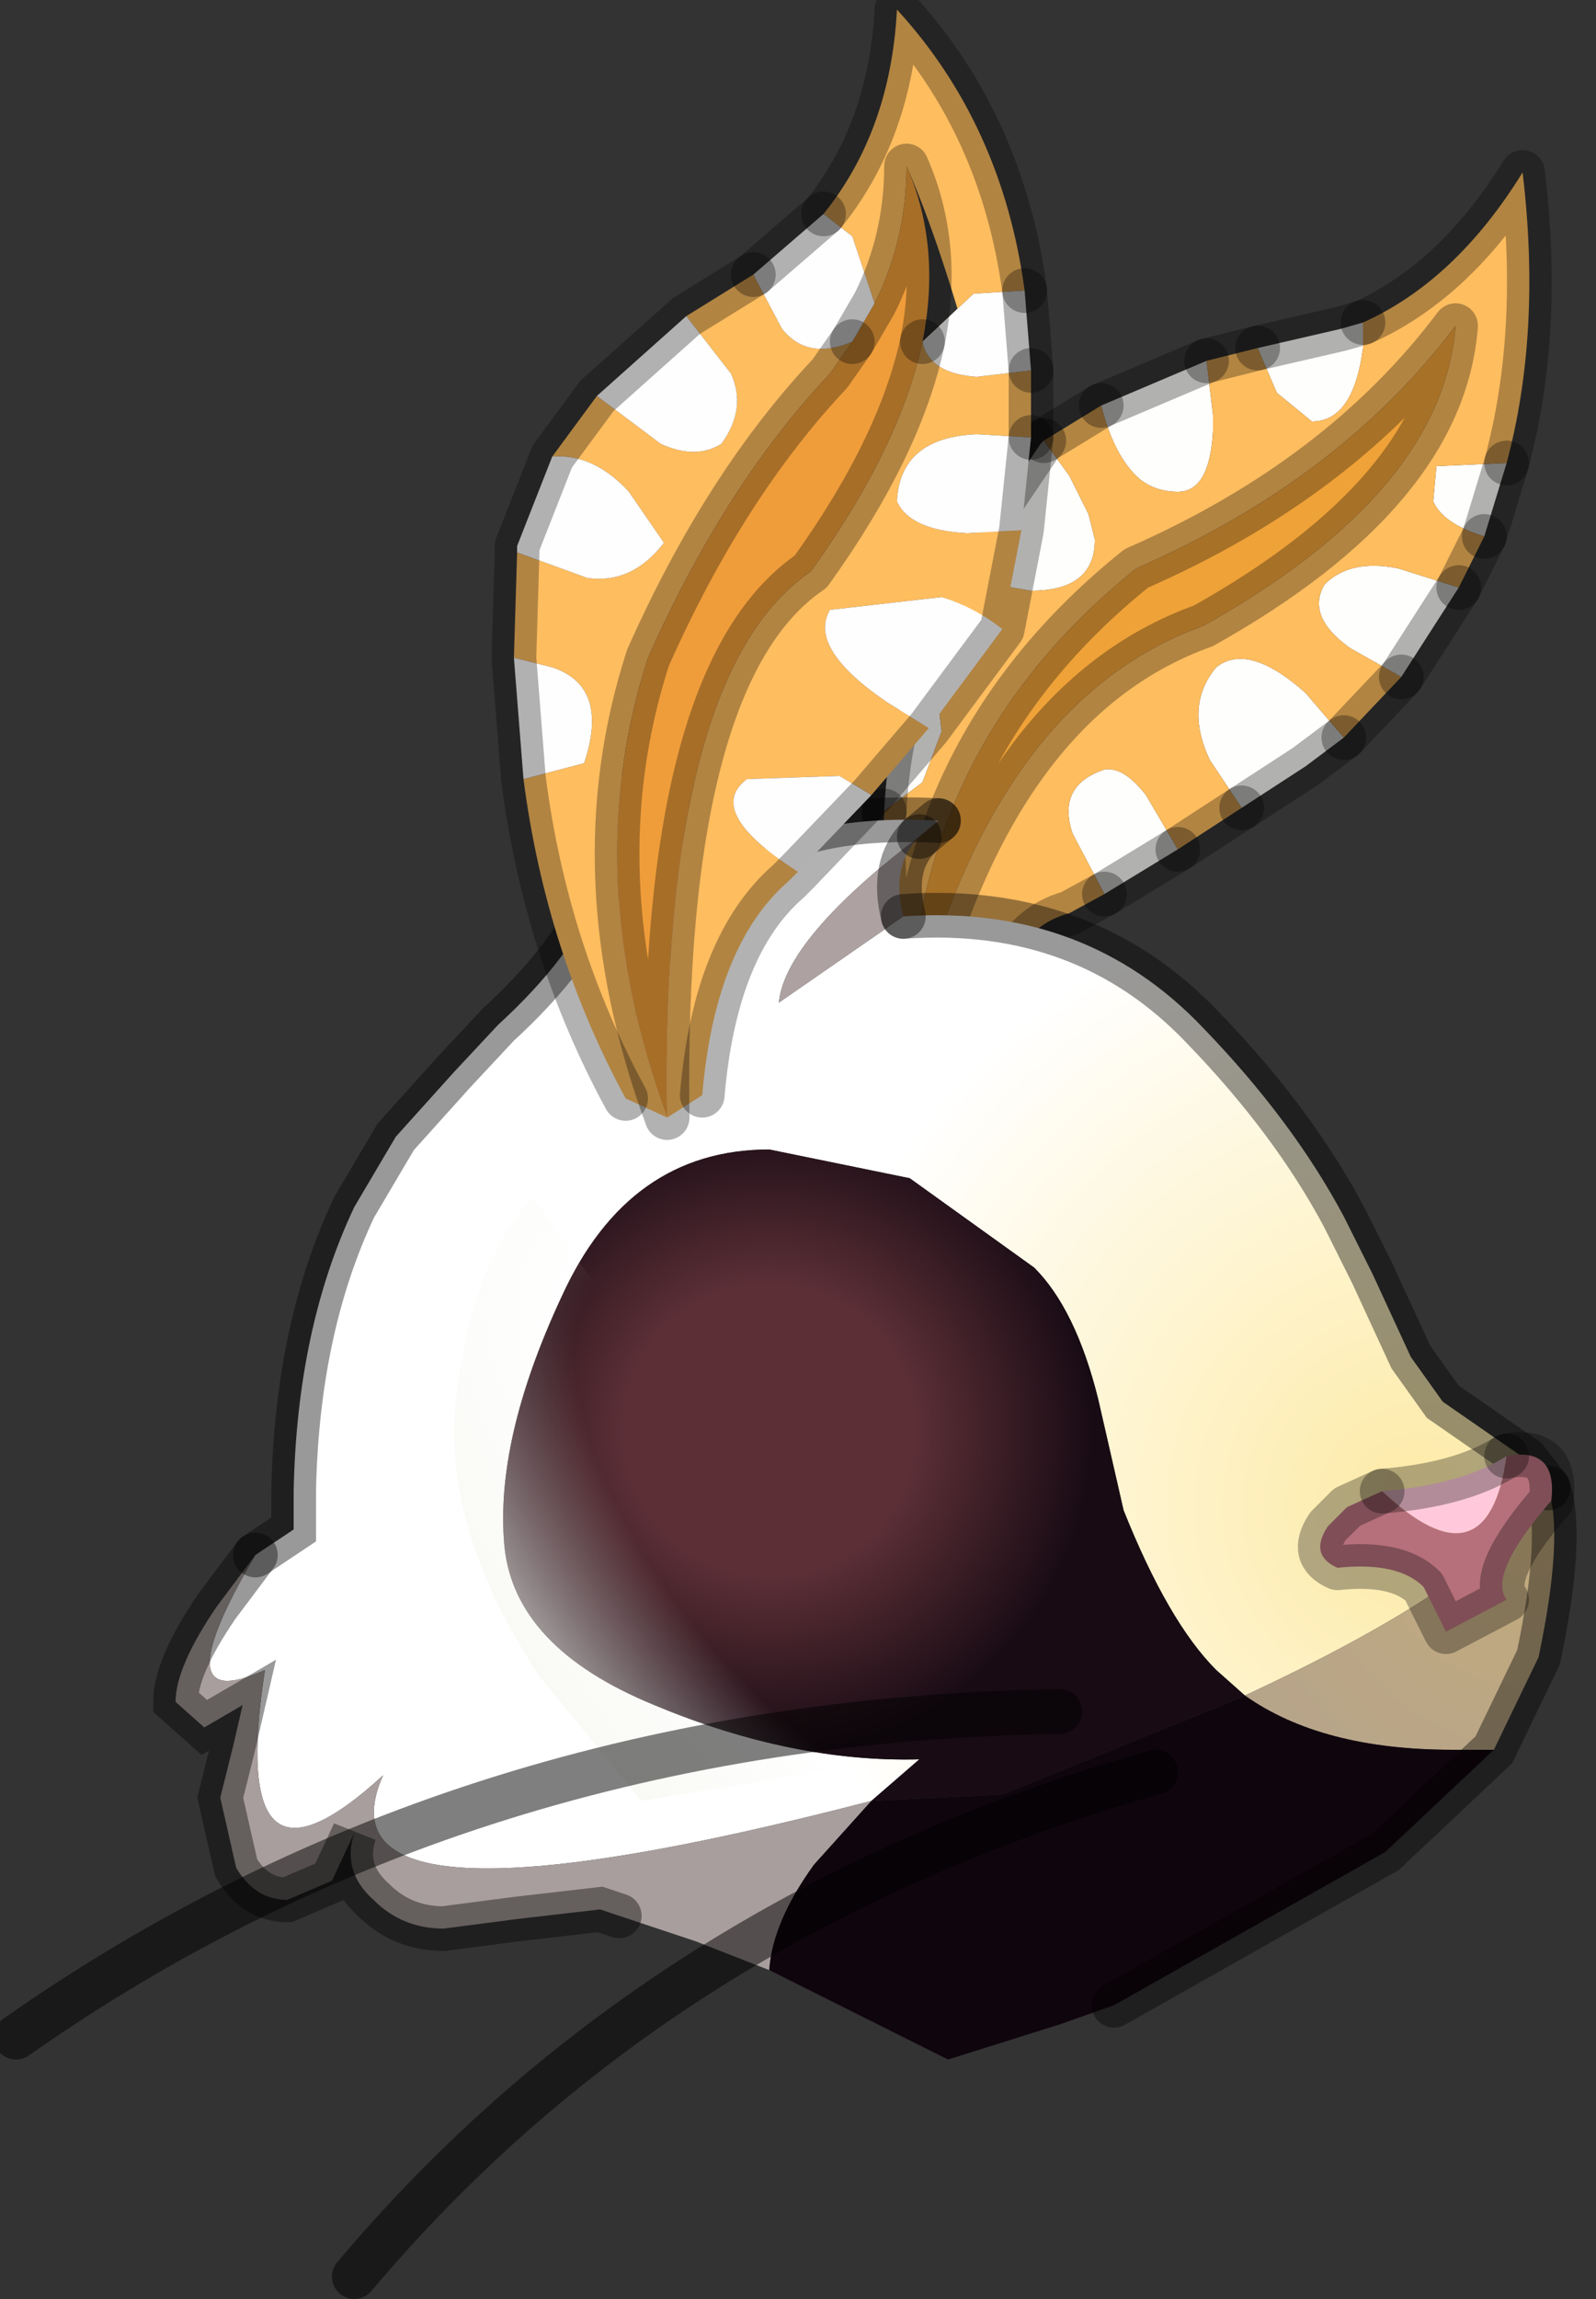 <?xml version="1.0" encoding="utf-8"?>
<svg version="1.1" id="Layer_1"
xmlns="http://www.w3.org/2000/svg"
xmlns:xlink="http://www.w3.org/1999/xlink"
width="25px" height="36px"
xml:space="preserve">
<rect width="100%" height="100%" fill="#333333" stroke="none"/>
<g id="PathID_5765" transform="matrix(1, 0, 0, 1, 12.35, 24)">
<path style="fill:#FEFEFC;fill-opacity:1" d="M9 -18.95L9 -18.55Q8.85 -17.4 8.2 -17.4L7.65 -17.85L7.35 -18.55L8.65 -18.85L9 -18.95M6.55 -18.35L6.65 -17.5L6.65 -17.25Q6.6 -16.3 6.1 -16.3Q5.75 -16.3 5.5 -16.5Q5.1 -16.85 4.9 -17.65L6.55 -18.35M4 -17.1L4.4 -16.55L4.7 -15.95L4.8 -15.55Q4.8 -14.75 3.8 -14.75L3.5 -14.8L2.6 -15.05L3.95 -17.05L4 -17.1M1.9 -13.4L2.15 -13.25L2.35 -12.95L2.4 -12.55L2.1 -11.75L1.5 -11.3Q1.55 -12.4 1.9 -13.4M4.95 -10L4.45 -10.95Q4.2 -11.7 4.95 -11.95Q5.25 -12 5.6 -11.55L6.1 -10.7L4.95 -10M7.1 -11.35L6.6 -12.1Q6.2 -12.95 6.7 -13.55Q7.2 -13.95 8.1 -13.15L8.7 -12.45L8.1 -12L7.1 -11.35M9.6 -13.4L8.8 -13.85Q8.1 -14.35 8.4 -14.85Q8.8 -15.25 9.55 -15.1L10.5 -14.8L9.6 -13.4M10.9 -15.6Q10.25 -15.8 10.1 -16.15L10.15 -16.7L11.25 -16.75L10.9 -15.6" />
<path style="fill:#FEBD5F;fill-opacity:1" d="M10.15 -16.7L10.1 -16.15Q10.25 -15.8 10.9 -15.6L10.5 -14.8L9.55 -15.1Q8.8 -15.25 8.4 -14.85Q8.1 -14.35 8.8 -13.85L9.6 -13.4L8.7 -12.45L8.1 -13.15Q7.2 -13.95 6.7 -13.55Q6.2 -12.95 6.6 -12.1L7.1 -11.35L6.1 -10.7L5.6 -11.55Q5.25 -12 4.95 -11.95Q4.2 -11.7 4.45 -10.95L4.95 -10L4.4 -9.7Q3.25 -9.4 2.95 -7.25L1.9 -7.75Q3.15 -13 6.5 -14.2Q10.25 -16.3 10.45 -18.9Q8.65 -16.5 5.45 -15.1Q1.9 -12.25 1.9 -7.75Q1.4 -9.6 1.5 -11.3L2.1 -11.75L2.4 -12.55L2.35 -12.95L2.15 -13.25L1.9 -13.4L2.6 -15.05L3.5 -14.8L3.8 -14.75Q4.8 -14.75 4.8 -15.55L4.7 -15.95L4.4 -16.55L4 -17.1L4.9 -17.65Q5.1 -16.85 5.5 -16.5Q5.75 -16.3 6.1 -16.3Q6.6 -16.3 6.65 -17.25L6.65 -17.5L6.55 -18.35L7.35 -18.55L7.65 -17.85L8.2 -17.4Q8.85 -17.4 9 -18.55L9 -18.95Q10.45 -19.6 11.5 -21.3Q11.8 -18.8 11.25 -16.75L10.15 -16.7" />
<path style="fill:#EFA238;fill-opacity:1" d="M1.9 -7.75Q1.9 -12.25 5.45 -15.1Q8.65 -16.5 10.45 -18.9Q10.25 -16.3 6.5 -14.2Q3.15 -13 1.9 -7.75" />
<path style="fill:none;stroke-width:0.7;stroke-linecap:round;stroke-linejoin:round;stroke-miterlimit:3;stroke:#000000;stroke-opacity:0.302" d="M11.25 -16.75Q11.8 -18.8 11.5 -21.3Q10.45 -19.6 9 -18.95" />
<path style="fill:none;stroke-width:0.7;stroke-linecap:round;stroke-linejoin:round;stroke-miterlimit:3;stroke:#000000;stroke-opacity:0.302" d="M7.35 -18.55L6.55 -18.35" />
<path style="fill:none;stroke-width:0.7;stroke-linecap:round;stroke-linejoin:round;stroke-miterlimit:3;stroke:#000000;stroke-opacity:0.302" d="M4.9 -17.65L4 -17.1" />
<path style="fill:none;stroke-width:0.7;stroke-linecap:round;stroke-linejoin:round;stroke-miterlimit:3;stroke:#000000;stroke-opacity:0.302" d="M2.6 -15.05L1.9 -13.4" />
<path style="fill:none;stroke-width:0.7;stroke-linecap:round;stroke-linejoin:round;stroke-miterlimit:3;stroke:#000000;stroke-opacity:0.302" d="M1.5 -11.3Q1.4 -9.6 1.9 -7.75Q1.9 -12.25 5.45 -15.1Q8.65 -16.5 10.45 -18.9Q10.25 -16.3 6.5 -14.2Q3.15 -13 1.9 -7.75" />
<path style="fill:none;stroke-width:0.7;stroke-linecap:round;stroke-linejoin:round;stroke-miterlimit:3;stroke:#000000;stroke-opacity:0.302" d="M2.95 -7.25Q3.25 -9.4 4.4 -9.7L4.95 -10" />
<path style="fill:none;stroke-width:0.7;stroke-linecap:round;stroke-linejoin:round;stroke-miterlimit:3;stroke:#000000;stroke-opacity:0.302" d="M6.1 -10.7L7.1 -11.35" />
<path style="fill:none;stroke-width:0.7;stroke-linecap:round;stroke-linejoin:round;stroke-miterlimit:3;stroke:#000000;stroke-opacity:0.302" d="M8.7 -12.45L9.6 -13.4" />
<path style="fill:none;stroke-width:0.7;stroke-linecap:round;stroke-linejoin:round;stroke-miterlimit:3;stroke:#000000;stroke-opacity:0.302" d="M10.5 -14.8L10.9 -15.6" />
<path style="fill:none;stroke-width:0.7;stroke-linecap:round;stroke-linejoin:round;stroke-miterlimit:3;stroke:#000000;stroke-opacity:0.302" d="M11.25 -16.75L10.9 -15.6" />
<path style="fill:none;stroke-width:0.7;stroke-linecap:round;stroke-linejoin:round;stroke-miterlimit:3;stroke:#000000;stroke-opacity:0.302" d="M7.35 -18.55L8.65 -18.85L9 -18.95" />
<path style="fill:none;stroke-width:0.7;stroke-linecap:round;stroke-linejoin:round;stroke-miterlimit:3;stroke:#000000;stroke-opacity:0.302" d="M2.6 -15.05L3.95 -17.05L4 -17.1" />
<path style="fill:none;stroke-width:0.7;stroke-linecap:round;stroke-linejoin:round;stroke-miterlimit:3;stroke:#000000;stroke-opacity:0.302" d="M4.9 -17.65L6.55 -18.35" />
<path style="fill:none;stroke-width:0.7;stroke-linecap:round;stroke-linejoin:round;stroke-miterlimit:3;stroke:#000000;stroke-opacity:0.302" d="M8.7 -12.45L8.1 -12L7.1 -11.35" />
<path style="fill:none;stroke-width:0.7;stroke-linecap:round;stroke-linejoin:round;stroke-miterlimit:3;stroke:#000000;stroke-opacity:0.302" d="M6.1 -10.7L4.95 -10" />
<path style="fill:none;stroke-width:0.7;stroke-linecap:round;stroke-linejoin:round;stroke-miterlimit:3;stroke:#000000;stroke-opacity:0.302" d="M1.5 -11.3Q1.55 -12.4 1.9 -13.4" />
<path style="fill:none;stroke-width:0.7;stroke-linecap:round;stroke-linejoin:round;stroke-miterlimit:3;stroke:#000000;stroke-opacity:0.302" d="M10.5 -14.8L9.6 -13.4" />
</g>
<g id="PathID_5766" transform="matrix(1, 0, 0, 1, 12.35, 24)">
<radialGradient
id="RadialGradID_1417" gradientUnits="userSpaceOnUse" gradientTransform="matrix(0.012, 0, 0, 0.012, 9.9, -0.4)" spreadMethod ="pad" cx="0" cy="0" r="819.2" fx="0" fy="0" >
<stop  offset="0"  style="stop-color:#FDEAA5;stop-opacity:1" />
<stop  offset="1"  style="stop-color:#FFFFFF;stop-opacity:1" />
</radialGradient>
<path style="fill:url(#RadialGradID_1417) " d="M2.05 -10.9Q-0.05 -9.3 -0.15 -8.3L1.8 -9.65Q4.65 -9.85 6.5 -7.9Q7.9 -6.45 8.7 -4.95L9.15 -4.05L9.75 -2.75L10.25 -2.05L11.55 -1.15L11.9 -0.7L11.7 -0.4Q10.6 0.95 7.15 2.55L6.7 2.15Q5.95 1.4 5.25 -0.35L4.85 -2.1Q4.5 -3.5 3.85 -4.15L1.9 -5.55L-0.3 -6Q-2.5 -6 -3.55 -3.7Q-4.6 -1.45 -4.45 0.2Q-4.3 1.8 -2.1 2.7Q0.05 3.6 2.05 3.55L1.3 4.2Q-7.55 6.5 -6.35 3.8Q-8.8 6.05 -8.2 2.15Q-9.85 2.9 -8.35 0.35L-7.75 -0.05L-7.75 -0.65Q-7.7 -3.2 -6.8 -5.1L-6.15 -6.2L-5.25 -7.2L-4.55 -7.95Q-2.2 -10.1 -2.85 -12.1Q-1.6 -11.15 -1.95 -9.75L-2.45 -8L-1.3 -9.85Q-0.45 -11.3 2.35 -11.15L2.05 -10.9" />
<path style="fill:#ADA1A1;fill-opacity:1" d="M-1.3 -9.85L-2.45 -8L-1.95 -9.75Q-1.6 -11.15 -2.85 -12.1L-3 -12.5Q-0.75 -11.15 -1.3 -9.85M1.8 -9.65L-0.15 -8.3Q-0.05 -9.3 2.05 -10.9Q1.6 -10.45 1.8 -9.65" />
<radialGradient
id="RadialGradID_1418" gradientUnits="userSpaceOnUse" gradientTransform="matrix(0.01, 0, 0, 0.01, -0.3, -1.6)" spreadMethod ="pad" cx="0" cy="0" r="819.2" fx="0" fy="0" >
<stop  offset="0.278"  style="stop-color:#5C2F36;stop-opacity:1" />
<stop  offset="0.62"  style="stop-color:#180B14;stop-opacity:1" />
</radialGradient>
<path style="fill:url(#RadialGradID_1418) " d="M1.3 4.2L2.05 3.55Q0.05 3.6 -2.1 2.7Q-4.3 1.8 -4.45 0.2Q-4.6 -1.45 -3.55 -3.7Q-2.5 -6 -0.3 -6L1.9 -5.55L3.85 -4.15Q4.5 -3.5 4.85 -2.1L5.25 -0.35Q5.95 1.4 6.7 2.15L7.15 2.55L7.05 2.6L3.35 4.1L1.3 4.2" />
<radialGradient
id="RadialGradID_1419" gradientUnits="userSpaceOnUse" gradientTransform="matrix(0.014, 0, 0, 0.014, 11.6, 0.05)" spreadMethod ="pad" cx="0" cy="0" r="819.2" fx="0" fy="0" >
<stop  offset="0"  style="stop-color:#C2AA7C;stop-opacity:1" />
<stop  offset="0.988"  style="stop-color:#A89E9D;stop-opacity:1" />
</radialGradient>
<path style="fill:url(#RadialGradID_1419) " d="M-0.3 6.85L-1.45 6.4L-2.65 6L-2.95 5.9L-4.25 6.05L-5.4 6.2Q-6.05 6.2 -6.5 5.75Q-7 5.3 -6.8 4.7L-7.15 5.45L-7.85 5.75Q-8.35 5.75 -8.65 5.25L-8.9 4.15L-8.7 3.35L-8.55 2.7L-9.15 3.05L-9.6 2.65Q-9.6 2.1 -8.95 1.15L-8.35 0.35Q-9.85 2.9 -8.2 2.15Q-8.8 6.05 -6.35 3.8Q-7.55 6.5 1.3 4.2L0.4 5.2Q-0.25 6.1 -0.3 6.85M7.15 2.55Q10.6 0.95 11.7 -0.4L11.9 -0.7Q12.15 0.05 11.75 1.95L11.05 3.4L10.4 3.4Q8.35 3.4 7.15 2.55" />
<path style="fill:#0F050D;fill-opacity:1" d="M0.4 5.2L1.3 4.2L3.35 4.1L7.05 2.6L7.15 2.55Q8.35 3.4 10.4 3.4L11.05 3.4L9.35 5L5.1 7.4L4.25 7.7L2.5 8.25L-0.3 6.85Q-0.25 6.1 0.4 5.2" />
<path style="fill:none;stroke-width:0.7;stroke-linecap:round;stroke-linejoin:miter;stroke-miterlimit:5;stroke:#000000;stroke-opacity:0.4" d="M2.35 -11.15Q-0.45 -11.3 -1.3 -9.85" />
<path style="fill:none;stroke-width:0.7;stroke-linecap:round;stroke-linejoin:miter;stroke-miterlimit:5;stroke:#000000;stroke-opacity:0.4" d="M-2.85 -12.1Q-2.2 -10.1 -4.55 -7.95L-5.25 -7.2L-6.15 -6.2L-6.8 -5.1Q-7.7 -3.2 -7.75 -0.65L-7.75 -0.05L-8.35 0.35" />
<path style="fill:none;stroke-width:0.7;stroke-linecap:round;stroke-linejoin:miter;stroke-miterlimit:5;stroke:#000000;stroke-opacity:0.4" d="M11.9 -0.7L11.55 -1.15L10.25 -2.05L9.75 -2.75L9.15 -4.05L8.7 -4.95Q7.9 -6.45 6.5 -7.9Q4.65 -9.85 1.8 -9.65" />
<path style="fill:none;stroke-width:0.7;stroke-linecap:round;stroke-linejoin:miter;stroke-miterlimit:5;stroke:#000000;stroke-opacity:0.4" d="M2.05 -10.9L2.35 -11.15" />
<path style="fill:none;stroke-width:0.7;stroke-linecap:round;stroke-linejoin:miter;stroke-miterlimit:5;stroke:#000000;stroke-opacity:0.4" d="M2.05 -10.9Q1.6 -10.45 1.8 -9.65" />
<path style="fill:none;stroke-width:0.7;stroke-linecap:round;stroke-linejoin:miter;stroke-miterlimit:5;stroke:#000000;stroke-opacity:0.4" d="M11.9 -0.7Q12.15 0.05 11.75 1.95L11.05 3.4L9.35 5L5.1 7.4" />
<path style="fill:none;stroke-width:0.7;stroke-linecap:round;stroke-linejoin:miter;stroke-miterlimit:5;stroke:#000000;stroke-opacity:0.4" d="M-2.65 6L-2.95 5.9L-4.25 6.05L-5.4 6.2Q-6.05 6.2 -6.5 5.75Q-7 5.3 -6.8 4.7L-7.15 5.45L-7.85 5.75Q-8.35 5.75 -8.65 5.25L-8.9 4.15L-8.7 3.35L-8.55 2.7L-9.15 3.05L-9.6 2.65Q-9.6 2.1 -8.95 1.15L-8.35 0.35" />
<path style="fill:none;stroke-width:0.7;stroke-linecap:round;stroke-linejoin:miter;stroke-miterlimit:5;stroke:#000000;stroke-opacity:0.4" d="M-2.85 -12.1L-3 -12.5Q-0.75 -11.15 -1.3 -9.85" />
</g>
<g id="PathID_5767" transform="matrix(1, 0, 0, 1, 12.35, 24)">
<radialGradient
id="RadialGradID_1420" gradientUnits="userSpaceOnUse" gradientTransform="matrix(0.005, -0.005, 0.01, 0.012, 0.35, 0)" spreadMethod ="pad" cx="0" cy="0" r="819.2" fx="0" fy="0" >
<stop  offset="0.404"  style="stop-color:#F7F6F1;stop-opacity:0" />
<stop  offset="1"  style="stop-color:#F6F7F1;stop-opacity:1" />
</radialGradient>
<path style="fill:url(#RadialGradID_1420) " d="M-4 -5.25L2.25 3.45L-2.3 4.2L-3.9 2.25Q-5.45 -0.1 -5.2 -2.15Q-4.95 -4.25 -4 -5.25" />
</g>
<g id="PathID_5768" transform="matrix(1, 0, 0, 1, 12.35, 24)">
<path style="fill:none;stroke-width:0.7;stroke-linecap:round;stroke-linejoin:miter;stroke-miterlimit:5;stroke:#000000;stroke-opacity:0.502" d="M4.25 2.8Q-5.05 2.95 -12.1 7.9" />
</g>
<g id="PathID_5769" transform="matrix(1, 0, 0, 1, 12.35, 24)">
<path style="fill:none;stroke-width:0.7;stroke-linecap:round;stroke-linejoin:miter;stroke-miterlimit:5;stroke:#000000;stroke-opacity:0.502" d="M5.75 3.75Q-2 5.95 -6.8 11.65" />
</g>
<g id="PathID_5770" transform="matrix(1, 0, 0, 1, 12.35, 24)">
<path style="fill:#FFC9DB;fill-opacity:1" d="M9.3 -0.65Q10.55 -0.75 11.25 -1.2Q10.95 0.9 9.3 -0.65" />
<path style="fill:#B6707B;fill-opacity:1" d="M11.25 -1.2Q12.05 -1.35 11.95 -0.5Q10.95 0.65 11.25 1.05L10.3 1.55L9.95 0.85Q9.55 0.45 8.6 0.55Q8.15 0.35 8.45 -0.1L8.75 -0.4L9.3 -0.65Q10.95 0.9 11.25 -1.2" />
<path style="fill:none;stroke-width:0.7;stroke-linecap:round;stroke-linejoin:round;stroke-miterlimit:3;stroke:#000000;stroke-opacity:0.302" d="M9.3 -0.65L8.75 -0.4L8.45 -0.1Q8.15 0.35 8.6 0.55Q9.55 0.45 9.95 0.85L10.3 1.55L11.25 1.05Q10.95 0.65 11.95 -0.5Q12.05 -1.35 11.25 -1.2" />
<path style="fill:none;stroke-width:0.7;stroke-linecap:round;stroke-linejoin:round;stroke-miterlimit:3;stroke:#000000;stroke-opacity:0.302" d="M9.3 -0.65Q10.55 -0.75 11.25 -1.2" />
</g>
<g id="PathID_5771" transform="matrix(1, 0, 0, 1, 12.35, 24)">
<path style="fill:#FEBD5F;fill-opacity:1" d="M1.7 -23.85Q3.35 -22.05 3.7 -19.45L2.9 -19.4L2.1 -18.65Q2.2 -18.15 2.95 -18.1Q2.4 -20.15 1.85 -21.4Q1.85 -20.25 1.35 -19.25L1 -20.3L0.55 -20.65Q1.6 -21.95 1.7 -23.85M2.95 -18.1L3.8 -18.2L3.8 -17.15L2.95 -17.2Q1.75 -17.15 1.7 -16.15Q1.9 -15.7 2.8 -15.65L3.65 -15.7L3.35 -14.15Q2.9 -14.5 2.4 -14.65L0.65 -14.45Q0.3 -13.85 1.55 -13L2.2 -12.6L1.3 -11.55L0.8 -11.85L-0.65 -11.8Q-1.25 -11.35 -0.15 -10.55L0.15 -10.35L0 -10.2Q-1.15 -9.2 -1.35 -6.85L-1.9 -6.5L-2.55 -6.8Q-3.8 -9.1 -4.15 -11.8L-3.2 -12.05Q-2.8 -13.25 -3.7 -13.55L-4.3 -13.7L-4.25 -15.35L-3.15 -14.95Q-2.45 -14.85 -1.95 -15.5L-2.5 -16.3Q-3.05 -16.9 -3.7 -16.85L-3 -17.8L-2 -17.05Q-1.45 -16.8 -1.05 -17.05Q-0.65 -17.6 -0.9 -18.15L-1.6 -19.05L-0.55 -19.7L-0.1 -18.85Q0.3 -18.35 1 -18.65L0.65 -18.15Q-1 -16.4 -2.2 -13.7Q-3.3 -10.3 -1.9 -6.5Q-2 -13.45 0.35 -15.05Q1.75 -17 2.1 -18.65" />
<path style="fill:#EF9D3A;fill-opacity:1" d="M1 -18.65L1.35 -19.25Q1.85 -20.25 1.85 -21.4Q2.4 -20.15 2.1 -18.65Q1.75 -17 0.35 -15.05Q-2 -13.45 -1.9 -6.5Q-3.3 -10.3 -2.2 -13.7Q-1 -16.4 0.65 -18.15L1 -18.65" />
<path style="fill:#FFFEFF;fill-opacity:1" d="M1 -18.65Q0.3 -18.35 -0.1 -18.85L-0.55 -19.7L0.55 -20.65L1 -20.3L1.35 -19.25L1 -18.65M3.8 -18.2L2.95 -18.1Q2.2 -18.15 2.1 -18.65L2.9 -19.4L3.7 -19.45L3.8 -18.2M3.8 -17.15L3.65 -15.7L2.8 -15.65Q1.9 -15.7 1.7 -16.15Q1.75 -17.15 2.95 -17.2L3.8 -17.15M3.35 -14.15L2.2 -12.6L1.55 -13Q0.3 -13.85 0.65 -14.45L2.4 -14.65Q2.9 -14.5 3.35 -14.15M1.3 -11.55L0.15 -10.35L-0.15 -10.55Q-1.25 -11.35 -0.65 -11.8L0.8 -11.85L1.3 -11.55M-4.15 -11.8L-4.3 -13.7L-3.7 -13.55Q-2.8 -13.25 -3.2 -12.05L-4.15 -11.8M-4.25 -15.35L-4.25 -15.45L-3.7 -16.85Q-3.05 -16.9 -2.5 -16.3L-1.95 -15.5Q-2.45 -14.85 -3.15 -14.95L-4.25 -15.35M-3 -17.8L-1.6 -19.05L-0.9 -18.15Q-0.65 -17.6 -1.05 -17.05Q-1.45 -16.8 -2 -17.05L-3 -17.8" />
<path style="fill:none;stroke-width:0.7;stroke-linecap:round;stroke-linejoin:round;stroke-miterlimit:3;stroke:#000000;stroke-opacity:0.302" d="M0.55 -20.65L-0.55 -19.7" />
<path style="fill:none;stroke-width:0.7;stroke-linecap:round;stroke-linejoin:round;stroke-miterlimit:3;stroke:#000000;stroke-opacity:0.302" d="M1 -18.65L1.35 -19.25Q1.85 -20.25 1.85 -21.4Q2.4 -20.15 2.1 -18.65" />
<path style="fill:none;stroke-width:0.7;stroke-linecap:round;stroke-linejoin:round;stroke-miterlimit:3;stroke:#000000;stroke-opacity:0.302" d="M3.7 -19.45Q3.35 -22.05 1.7 -23.85Q1.6 -21.95 0.55 -20.65" />
<path style="fill:none;stroke-width:0.7;stroke-linecap:round;stroke-linejoin:round;stroke-miterlimit:3;stroke:#000000;stroke-opacity:0.302" d="M3.8 -17.15L3.65 -15.7L3.35 -14.15L2.2 -12.6L1.3 -11.55L0.15 -10.35L0 -10.2Q-1.15 -9.2 -1.35 -6.85" />
<path style="fill:none;stroke-width:0.7;stroke-linecap:round;stroke-linejoin:round;stroke-miterlimit:3;stroke:#000000;stroke-opacity:0.302" d="M-2.55 -6.8Q-3.8 -9.1 -4.15 -11.8L-4.3 -13.7L-4.25 -15.35L-4.25 -15.45L-3.7 -16.85L-3 -17.8L-1.6 -19.05L-0.55 -19.7" />
<path style="fill:none;stroke-width:0.7;stroke-linecap:round;stroke-linejoin:round;stroke-miterlimit:3;stroke:#000000;stroke-opacity:0.302" d="M3.8 -17.15L3.8 -18.2" />
<path style="fill:none;stroke-width:0.7;stroke-linecap:round;stroke-linejoin:round;stroke-miterlimit:3;stroke:#000000;stroke-opacity:0.302" d="M2.1 -18.65Q1.75 -17 0.35 -15.05Q-2 -13.45 -1.9 -6.5Q-3.3 -10.3 -2.2 -13.7Q-1 -16.4 0.65 -18.15L1 -18.65" />
<path style="fill:none;stroke-width:0.7;stroke-linecap:round;stroke-linejoin:round;stroke-miterlimit:3;stroke:#000000;stroke-opacity:0.302" d="M3.7 -19.45L3.8 -18.2" />
</g>
</svg>
